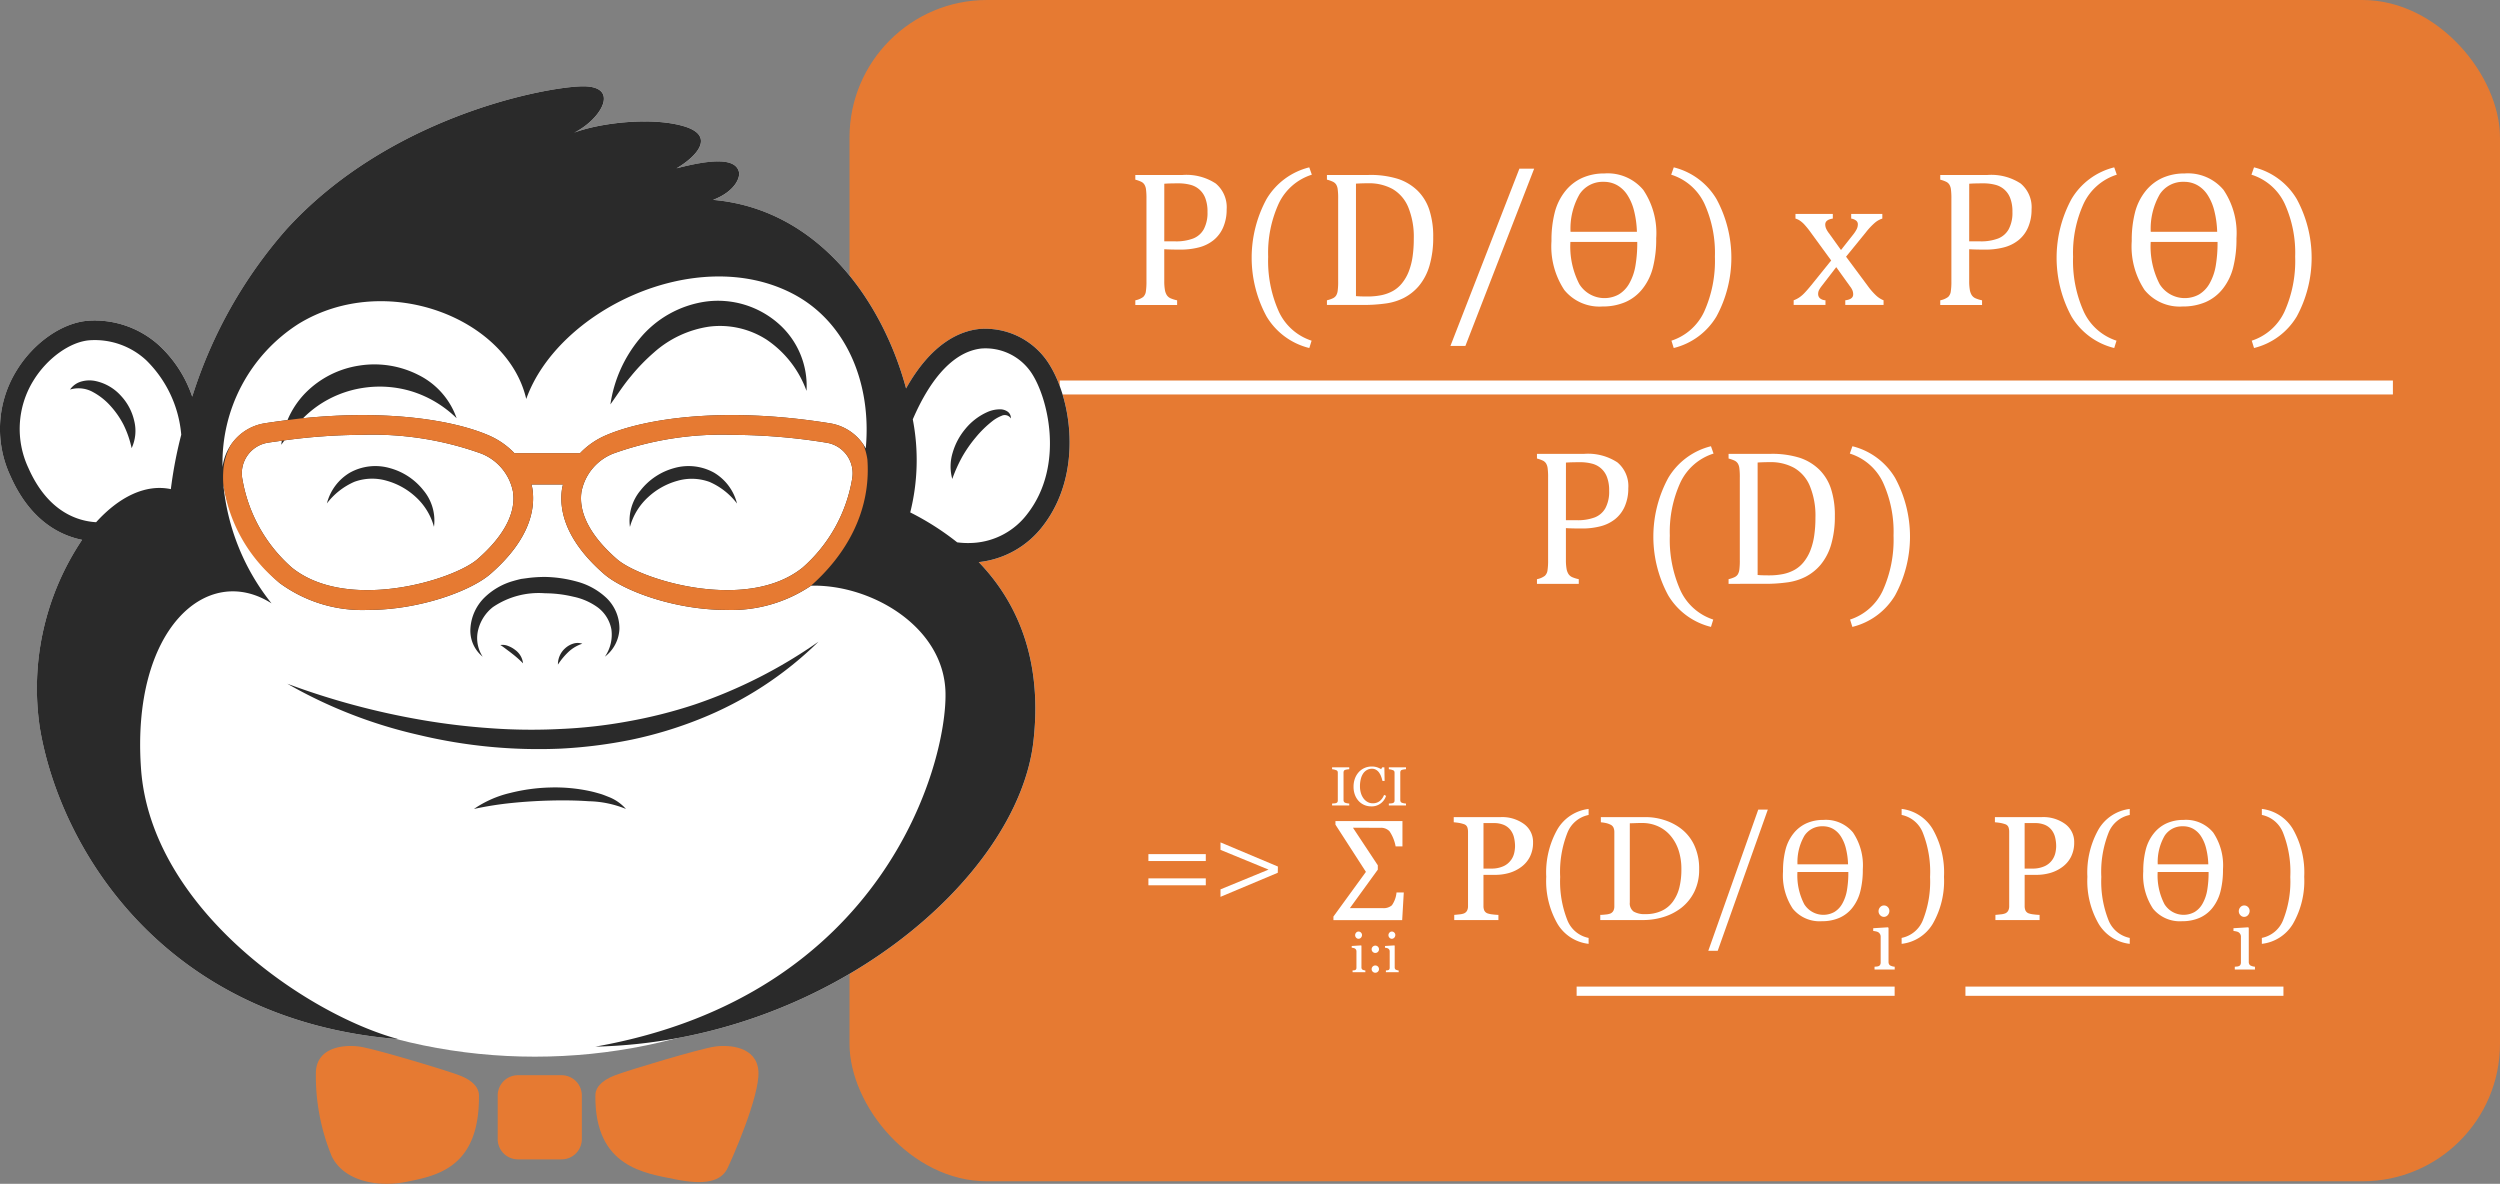 <svg xmlns="http://www.w3.org/2000/svg" width="231.325" height="109.536" viewBox="0 0 231.325 109.536">
  <rect x="0" y="0" width="231.325" height="109.536" fill="#808080" stroke="none"/>
  <g id="Group_3282" data-name="Group 3282" transform="translate(-1446.091 -8516.448)">
    <g id="Group_3262" data-name="Group 3262">
      <g id="Group_3248" data-name="Group 3248">
        <rect id="Rectangle_539" data-name="Rectangle 539" width="152.719" height="109.305" rx="12.727" transform="translate(1524.696 8516.448)" fill="#e67a32"/>
      </g>
      <g id="Group_3253" data-name="Group 3253">
        <g id="Group_3249" data-name="Group 3249">
          <rect id="Rectangle_540" data-name="Rectangle 540" width="123.362" height="1.29" transform="translate(1544.144 8551.658)" fill="#fff"/>
        </g>
        <g id="Group_3250" data-name="Group 3250">
          <path id="Path_3956" data-name="Path 3956" d="M1590.985,8568.241a4.779,4.779,0,0,0,.057.829,1.335,1.335,0,0,0,.177.488.809.809,0,0,0,.321.282,3.032,3.032,0,0,0,.635.2v.432h-3.869v-.432a1.793,1.793,0,0,0,.732-.313.844.844,0,0,0,.242-.488,5.987,5.987,0,0,0,.057-.97v-7.623a6.192,6.192,0,0,0-.044-.885,1.11,1.11,0,0,0-.145-.432.744.744,0,0,0-.269-.247,3.041,3.041,0,0,0-.573-.207v-.432h4.371a4.946,4.946,0,0,1,3.071.789,2.856,2.856,0,0,1,1.009,2.4,4.11,4.11,0,0,1-.317,1.648,3.082,3.082,0,0,1-.9,1.2,3.588,3.588,0,0,1-1.375.67,6.669,6.669,0,0,1-1.665.2q-.978,0-1.516-.034Zm0-3.657h1.022a4.444,4.444,0,0,0,1.644-.26,1.937,1.937,0,0,0,.991-.863,3.222,3.222,0,0,0,.344-1.6,3.431,3.431,0,0,0-.2-1.266,1.983,1.983,0,0,0-1.41-1.251,4.29,4.29,0,0,0-1.075-.128c-.581,0-1.019.013-1.313.035Z" fill="#fff"/>
          <path id="Path_3957" data-name="Path 3957" d="M1600.6,8566.012a11.444,11.444,0,0,0,.991,5.084,5.067,5.067,0,0,0,3.027,2.68l-.211.679a6.372,6.372,0,0,1-3.957-2.921,11.41,11.41,0,0,1,.005-10.866,6.378,6.378,0,0,1,3.952-2.93l.238.679a5.08,5.08,0,0,0-3.054,2.648A10.971,10.971,0,0,0,1600.6,8566.012Z" fill="#fff"/>
          <path id="Path_3958" data-name="Path 3958" d="M1606.036,8570.471v-.432a2.764,2.764,0,0,0,.582-.2.733.733,0,0,0,.273-.246,1.149,1.149,0,0,0,.141-.432,6.461,6.461,0,0,0,.044-.891v-7.623a6.422,6.422,0,0,0-.044-.894,1.068,1.068,0,0,0-.146-.427.757.757,0,0,0-.268-.243,3.052,3.052,0,0,0-.582-.207v-.432h3.86a8.543,8.543,0,0,1,2.727.365,4.733,4.733,0,0,1,1.793,1.08,4.422,4.422,0,0,1,1.093,1.775,7.9,7.9,0,0,1,.361,2.534,9.165,9.165,0,0,1-.339,2.621,5.188,5.188,0,0,1-.991,1.9,4.573,4.573,0,0,1-1.384,1.1,5.325,5.325,0,0,1-1.568.5,14.882,14.882,0,0,1-2.362.149Zm2.688-.819q.352.035,1.039.035a6.481,6.481,0,0,0,1.322-.123,3.764,3.764,0,0,0,1.058-.389,2.906,2.906,0,0,0,.854-.734,4.072,4.072,0,0,0,.617-1.084,6.244,6.244,0,0,0,.348-1.362,11.207,11.207,0,0,0,.111-1.639,7.21,7.21,0,0,0-.516-2.938,3.475,3.475,0,0,0-1.454-1.679,4.489,4.489,0,0,0-2.243-.529q-.6,0-1.136.035Z" fill="#fff"/>
          <path id="Path_3959" data-name="Path 3959" d="M1621.3,8566.012a11,11,0,0,0-.987-4.947,5.063,5.063,0,0,0-3.057-2.648l.238-.679a6.383,6.383,0,0,1,3.952,2.93,11.407,11.407,0,0,1,0,10.866,6.37,6.37,0,0,1-3.956,2.921l-.212-.679a5.067,5.067,0,0,0,3.027-2.68A11.428,11.428,0,0,0,1621.3,8566.012Z" fill="#fff"/>
        </g>
        <g id="Group_3252" data-name="Group 3252">
          <g id="Group_3251" data-name="Group 3251">
            <path id="Path_3960" data-name="Path 3960" d="M1553.821,8542.437a4.747,4.747,0,0,0,.057.828,1.332,1.332,0,0,0,.176.489.812.812,0,0,0,.322.282,2.965,2.965,0,0,0,.634.2v.432h-3.868v-.432a1.8,1.8,0,0,0,.731-.312.857.857,0,0,0,.243-.489,5.981,5.981,0,0,0,.057-.97v-7.622a6.364,6.364,0,0,0-.044-.886,1.094,1.094,0,0,0-.146-.431.732.732,0,0,0-.268-.247,2.929,2.929,0,0,0-.573-.207v-.433h4.371a4.954,4.954,0,0,1,3.071.789,2.86,2.86,0,0,1,1.009,2.4,4.088,4.088,0,0,1-.318,1.647,3.066,3.066,0,0,1-.9,1.2,3.548,3.548,0,0,1-1.374.67,6.721,6.721,0,0,1-1.666.2q-.978,0-1.515-.036Zm0-3.656h1.022a4.433,4.433,0,0,0,1.643-.261,1.939,1.939,0,0,0,.992-.863,3.224,3.224,0,0,0,.343-1.6,3.43,3.43,0,0,0-.2-1.265,1.982,1.982,0,0,0-1.41-1.251,4.3,4.3,0,0,0-1.075-.128q-.873,0-1.313.036Z" fill="#fff"/>
            <path id="Path_3961" data-name="Path 3961" d="M1563.435,8540.207a11.436,11.436,0,0,0,.991,5.085,5.071,5.071,0,0,0,3.027,2.679l-.212.679a6.368,6.368,0,0,1-3.956-2.922,11.4,11.4,0,0,1,0-10.864,6.378,6.378,0,0,1,3.952-2.931l.238.679a5.083,5.083,0,0,0-3.053,2.648A10.956,10.956,0,0,0,1563.435,8540.207Z" fill="#fff"/>
            <path id="Path_3962" data-name="Path 3962" d="M1568.872,8544.666v-.432a2.737,2.737,0,0,0,.581-.2.744.744,0,0,0,.273-.247,1.116,1.116,0,0,0,.141-.433,6.272,6.272,0,0,0,.044-.89v-7.622a6.286,6.286,0,0,0-.044-.895,1.074,1.074,0,0,0-.145-.428.756.756,0,0,0-.269-.241,2.905,2.905,0,0,0-.581-.207v-.433h3.859a8.513,8.513,0,0,1,2.727.366,4.729,4.729,0,0,1,1.794,1.079,4.433,4.433,0,0,1,1.092,1.776,7.886,7.886,0,0,1,.362,2.532,9.161,9.161,0,0,1-.34,2.622,5.176,5.176,0,0,1-.991,1.9,4.576,4.576,0,0,1-1.383,1.1,5.256,5.256,0,0,1-1.569.5,14.74,14.74,0,0,1-2.362.15Zm2.687-.819q.352.035,1.04.035a6.427,6.427,0,0,0,1.322-.123,3.808,3.808,0,0,0,1.057-.388,2.916,2.916,0,0,0,.855-.736,4.038,4.038,0,0,0,.617-1.084,6.331,6.331,0,0,0,.348-1.36,11.375,11.375,0,0,0,.11-1.64,7.231,7.231,0,0,0-.515-2.938,3.487,3.487,0,0,0-1.454-1.68,4.512,4.512,0,0,0-2.243-.527c-.4,0-.779.011-1.137.035Z" fill="#fff"/>
            <path id="Path_3963" data-name="Path 3963" d="M1588.046,8532.056l-6.362,16.4H1580.3l6.38-16.4Z" fill="#fff"/>
            <path id="Path_3964" data-name="Path 3964" d="M1594.365,8544.807a4.19,4.19,0,0,1-3.53-1.528,7.3,7.3,0,0,1-1.185-4.525,10.331,10.331,0,0,1,.3-2.643,5.224,5.224,0,0,1,.974-1.975,4.233,4.233,0,0,1,1.582-1.233,4.965,4.965,0,0,1,2.04-.405,4.29,4.29,0,0,1,3.6,1.524,7.156,7.156,0,0,1,1.194,4.477,10.6,10.6,0,0,1-.3,2.683,5.268,5.268,0,0,1-.965,1.987,4.116,4.116,0,0,1-1.595,1.234A5.269,5.269,0,0,1,1594.365,8544.807Zm3.225-5.974H1591.4a7.569,7.569,0,0,0,.828,3.908,2.741,2.741,0,0,0,3.648.951,2.729,2.729,0,0,0,.978-1.026,4.956,4.956,0,0,0,.564-1.63,12.465,12.465,0,0,0,.168-2.168Zm-6.177-.934h6.141a9.058,9.058,0,0,0-.277-2,4.778,4.778,0,0,0-.63-1.445,2.748,2.748,0,0,0-.943-.881,2.482,2.482,0,0,0-1.216-.3,2.566,2.566,0,0,0-2.238,1.142A6.364,6.364,0,0,0,1591.413,8537.9Z" fill="#fff"/>
            <path id="Path_3965" data-name="Path 3965" d="M1604.771,8540.207a11.013,11.013,0,0,0-.986-4.947,5.068,5.068,0,0,0-3.058-2.648l.238-.679a6.378,6.378,0,0,1,3.952,2.931,11.4,11.4,0,0,1,0,10.864,6.368,6.368,0,0,1-3.956,2.922l-.212-.679a5.071,5.071,0,0,0,3.027-2.679A11.436,11.436,0,0,0,1604.771,8540.207Z" fill="#fff"/>
            <path id="Path_3966" data-name="Path 3966" d="M1616.438,8539.582l1.146-1.454a3,3,0,0,0,.3-.463,1.012,1.012,0,0,0,.114-.462.426.426,0,0,0-.15-.335.984.984,0,0,0-.467-.194v-.432h2.882v.432a1.982,1.982,0,0,0-.683.379,6.188,6.188,0,0,0-.85.907l-1.824,2.239,2.009,2.705a6.085,6.085,0,0,0,.775.89,2.243,2.243,0,0,0,.687.44v.432h-3.542v-.432q.732-.088.731-.546a1.014,1.014,0,0,0-.061-.353,1.567,1.567,0,0,0-.229-.388l-1.278-1.78-1.357,1.762a2.425,2.425,0,0,0-.234.357.788.788,0,0,0-.083.366.516.516,0,0,0,.163.392.853.853,0,0,0,.515.189v.432h-2.943v-.432a2.312,2.312,0,0,0,.524-.265,3.028,3.028,0,0,0,.476-.41q.243-.25.639-.734l1.833-2.274-1.877-2.573a8.14,8.14,0,0,0-.617-.767,2.422,2.422,0,0,0-.423-.361,1.41,1.41,0,0,0-.388-.176v-.432h3.455v.432q-.7.105-.7.546a.96.96,0,0,0,.092.405,2.312,2.312,0,0,0,.286.45Z" fill="#fff"/>
            <path id="Path_3967" data-name="Path 3967" d="M1628.3,8542.437a4.636,4.636,0,0,0,.058.828,1.332,1.332,0,0,0,.176.489.8.8,0,0,0,.322.282,2.965,2.965,0,0,0,.634.2v.432h-3.868v-.432a1.8,1.8,0,0,0,.731-.312.856.856,0,0,0,.242-.489,5.97,5.97,0,0,0,.058-.97v-7.622a6.364,6.364,0,0,0-.044-.886,1.094,1.094,0,0,0-.146-.431.728.728,0,0,0-.269-.247,2.889,2.889,0,0,0-.572-.207v-.433h4.37a4.95,4.95,0,0,1,3.071.789,2.858,2.858,0,0,1,1.009,2.4,4.107,4.107,0,0,1-.317,1.647,3.066,3.066,0,0,1-.9,1.2,3.561,3.561,0,0,1-1.374.67,6.722,6.722,0,0,1-1.666.2q-.978,0-1.516-.036Zm0-3.656h1.023a4.44,4.44,0,0,0,1.643-.261,1.937,1.937,0,0,0,.991-.863,3.224,3.224,0,0,0,.344-1.6,3.429,3.429,0,0,0-.2-1.265,1.978,1.978,0,0,0-1.41-1.251,4.289,4.289,0,0,0-1.075-.128q-.872,0-1.313.036Z" fill="#fff"/>
            <path id="Path_3968" data-name="Path 3968" d="M1637.913,8540.207a11.435,11.435,0,0,0,.992,5.085,5.065,5.065,0,0,0,3.027,2.679l-.212.679a6.373,6.373,0,0,1-3.957-2.922,11.407,11.407,0,0,1,.005-10.864,6.376,6.376,0,0,1,3.952-2.931l.238.679a5.078,5.078,0,0,0-3.053,2.648A10.955,10.955,0,0,0,1637.913,8540.207Z" fill="#fff"/>
            <path id="Path_3969" data-name="Path 3969" d="M1648.056,8544.807a4.188,4.188,0,0,1-3.529-1.528,7.292,7.292,0,0,1-1.186-4.525,10.374,10.374,0,0,1,.3-2.643,5.238,5.238,0,0,1,.974-1.975,4.24,4.24,0,0,1,1.582-1.233,4.964,4.964,0,0,1,2.04-.405,4.291,4.291,0,0,1,3.6,1.524,7.155,7.155,0,0,1,1.194,4.477,10.649,10.649,0,0,1-.3,2.683,5.3,5.3,0,0,1-.965,1.987,4.132,4.132,0,0,1-1.595,1.234A5.278,5.278,0,0,1,1648.056,8544.807Zm3.225-5.974h-6.186a7.591,7.591,0,0,0,.828,3.908,2.742,2.742,0,0,0,3.649.951,2.744,2.744,0,0,0,.978-1.026,5.007,5.007,0,0,0,.564-1.63,12.58,12.58,0,0,0,.167-2.168Zm-6.177-.934h6.142a9.061,9.061,0,0,0-.278-2,4.778,4.778,0,0,0-.63-1.445,2.74,2.74,0,0,0-.943-.881,2.48,2.48,0,0,0-1.216-.3,2.568,2.568,0,0,0-2.238,1.142A6.364,6.364,0,0,0,1645.1,8537.9Z" fill="#fff"/>
            <path id="Path_3970" data-name="Path 3970" d="M1658.463,8540.207a11,11,0,0,0-.987-4.947,5.065,5.065,0,0,0-3.058-2.648l.238-.679a6.376,6.376,0,0,1,3.952,2.931,11.407,11.407,0,0,1,.005,10.864,6.373,6.373,0,0,1-3.957,2.922l-.211-.679a5.066,5.066,0,0,0,3.026-2.679A11.435,11.435,0,0,0,1658.463,8540.207Z" fill="#fff"/>
          </g>
        </g>
      </g>
      <g id="Group_3261" data-name="Group 3261">
        <g id="Group_3254" data-name="Group 3254">
          <path id="Path_3971" data-name="Path 3971" d="M1552.353,8595.48h5.31v.639h-5.31Zm0,2.244h5.31v.64h-5.31Z" fill="#fff"/>
          <path id="Path_3972" data-name="Path 3972" d="M1564.324,8597.205l-5.3,2.228v-.692l4.446-1.828-4.446-1.827v-.693l5.31,2.235Z" fill="#fff"/>
        </g>
        <g id="Group_3260" data-name="Group 3260">
          <g id="Group_3255" data-name="Group 3255">
            <path id="Path_3973" data-name="Path 3973" d="M1571.28,8593.037l2.3,3.477v.4l-2.584,3.563h3.04a1.16,1.16,0,0,0,.846-.262,2.446,2.446,0,0,0,.429-1.187h.672l-.148,2.557h-6.362v-.329l3.006-4.134-2.819-4.369v-.329h6.2v2.342h-.631a3.681,3.681,0,0,0-.567-1.4,1.081,1.081,0,0,0-.843-.322Z" fill="#fff"/>
            <path id="Path_3974" data-name="Path 3974" d="M1587.944,8594.406a2.861,2.861,0,0,1-.292,1.318,2.629,2.629,0,0,1-.809.95,3.476,3.476,0,0,1-1.12.55,4.7,4.7,0,0,1-1.3.175h-1.067v2.886a1.035,1.035,0,0,0,.077.413.532.532,0,0,0,.319.271,2.077,2.077,0,0,0,.426.087,5.138,5.138,0,0,0,.561.047v.478h-4.087v-.478c.107-.009.262-.023.466-.047a1.549,1.549,0,0,0,.426-.087.573.573,0,0,0,.292-.255.893.893,0,0,0,.091-.43v-6.872a1.268,1.268,0,0,0-.067-.423.494.494,0,0,0-.316-.282,2.949,2.949,0,0,0-.507-.124c-.167-.024-.312-.041-.432-.05v-.478h4.349a3.43,3.43,0,0,1,2.157.642A2.05,2.05,0,0,1,1587.944,8594.406Zm-2.04,1.624a1.8,1.8,0,0,0,.3-.667,3.04,3.04,0,0,0,.074-.621,3.51,3.51,0,0,0-.091-.779,1.79,1.79,0,0,0-.312-.69,1.556,1.556,0,0,0-.617-.49,2.3,2.3,0,0,0-.953-.174h-.947v4.208h.685a2.65,2.65,0,0,0,1.178-.226A1.723,1.723,0,0,0,1585.9,8596.03Z" fill="#fff"/>
            <path id="Path_3975" data-name="Path 3975" d="M1593.085,8603.782a3.859,3.859,0,0,1-2.876-1.847,7.944,7.944,0,0,1-1.044-4.354,8.1,8.1,0,0,1,1.044-4.413,3.894,3.894,0,0,1,2.876-1.869v.558a2.679,2.679,0,0,0-1.96,1.644,9.837,9.837,0,0,0-.671,4.094,9.683,9.683,0,0,0,.658,3.978,2.674,2.674,0,0,0,1.973,1.661Z" fill="#fff"/>
            <path id="Path_3976" data-name="Path 3976" d="M1603.313,8596.876a4.58,4.58,0,0,1-.456,2.107,4.328,4.328,0,0,1-1.188,1.463,5.149,5.149,0,0,1-1.658.853,6.425,6.425,0,0,1-1.9.282h-3.947v-.478a4.519,4.519,0,0,0,.507-.036,1.608,1.608,0,0,0,.413-.084.579.579,0,0,0,.292-.259.875.875,0,0,0,.09-.413v-6.871a1.03,1.03,0,0,0-.077-.41.576.576,0,0,0-.305-.288,1.822,1.822,0,0,0-.45-.148,3.93,3.93,0,0,0-.416-.06v-.478h4.161a5.569,5.569,0,0,1,1.691.266,5.046,5.046,0,0,1,1.45.715,4.113,4.113,0,0,1,1.315,1.563A5.088,5.088,0,0,1,1603.313,8596.876Zm-1.644-.007a5.535,5.535,0,0,0-.255-1.735,4.008,4.008,0,0,0-.745-1.352,3.29,3.29,0,0,0-1.138-.866,3.5,3.5,0,0,0-1.5-.315c-.183,0-.39,0-.621.011s-.4.012-.513.017v7.322a.934.934,0,0,0,.356.845,2.009,2.009,0,0,0,1.094.235,3.431,3.431,0,0,0,1.489-.3,2.677,2.677,0,0,0,1.034-.839,3.74,3.74,0,0,0,.607-1.3A6.88,6.88,0,0,0,1601.669,8596.869Z" fill="#fff"/>
            <path id="Path_3977" data-name="Path 3977" d="M1609.668,8591.359l-4.637,13.066h-.872l4.624-13.066Z" fill="#fff"/>
            <path id="Path_3978" data-name="Path 3978" d="M1614.662,8601.688a3.192,3.192,0,0,1-2.688-1.164,5.561,5.561,0,0,1-.9-3.447,7.853,7.853,0,0,1,.232-2.013,3.979,3.979,0,0,1,.741-1.5,3.221,3.221,0,0,1,1.205-.939,3.781,3.781,0,0,1,1.554-.31,3.269,3.269,0,0,1,2.741,1.161,5.453,5.453,0,0,1,.91,3.41,8.1,8.1,0,0,1-.232,2.043,4.035,4.035,0,0,1-.735,1.515,3.122,3.122,0,0,1-1.215.938A4,4,0,0,1,1614.662,8601.688Zm2.456-4.551h-4.711a5.768,5.768,0,0,0,.631,2.977,2.09,2.09,0,0,0,2.778.725,2.073,2.073,0,0,0,.745-.782,3.8,3.8,0,0,0,.429-1.24,9.543,9.543,0,0,0,.128-1.651Zm-4.705-.712h4.678a6.884,6.884,0,0,0-.211-1.522,3.645,3.645,0,0,0-.48-1.1,2.09,2.09,0,0,0-.718-.671,1.892,1.892,0,0,0-.926-.228,1.957,1.957,0,0,0-1.7.869A4.851,4.851,0,0,0,1612.413,8596.426Z" fill="#fff"/>
            <path id="Path_3979" data-name="Path 3979" d="M1621.408,8606.158h-1.866v-.259l.186-.016a.656.656,0,0,0,.166-.032.272.272,0,0,0,.162-.123.442.442,0,0,0,.053-.229v-2.383a.468.468,0,0,0-.057-.229.5.5,0,0,0-.158-.175.738.738,0,0,0-.215-.08,1.629,1.629,0,0,0-.259-.041v-.254l1.362-.086.055.055v3.146a.431.431,0,0,0,.053.227.307.307,0,0,0,.166.134,1.215,1.215,0,0,0,.168.057,1.186,1.186,0,0,0,.184.029Zm-.493-5.427a.571.571,0,0,1-.147.389.467.467,0,0,1-.708.008.516.516,0,0,1-.147-.362.54.54,0,0,1,.147-.376.455.455,0,0,1,.346-.159.48.48,0,0,1,.366.15A.494.494,0,0,1,1620.915,8600.731Z" fill="#fff"/>
            <path id="Path_3980" data-name="Path 3980" d="M1625.969,8597.581a7.945,7.945,0,0,1-1.044,4.354,3.859,3.859,0,0,1-2.876,1.847v-.55a2.677,2.677,0,0,0,1.974-1.661,9.7,9.7,0,0,0,.657-3.978,9.837,9.837,0,0,0-.671-4.094,2.677,2.677,0,0,0-1.96-1.644v-.558a3.894,3.894,0,0,1,2.876,1.869A8.1,8.1,0,0,1,1625.969,8597.581Z" fill="#fff"/>
            <path id="Path_3981" data-name="Path 3981" d="M1638.016,8594.406a2.875,2.875,0,0,1-.292,1.318,2.638,2.638,0,0,1-.809.95,3.481,3.481,0,0,1-1.121.55,4.7,4.7,0,0,1-1.295.175h-1.067v2.886a1.018,1.018,0,0,0,.077.413.529.529,0,0,0,.319.271,2.045,2.045,0,0,0,.426.087,5.1,5.1,0,0,0,.56.047v.478h-4.087v-.478c.108-.009.263-.023.467-.047a1.569,1.569,0,0,0,.426-.087.577.577,0,0,0,.292-.255.9.9,0,0,0,.09-.43v-6.872a1.244,1.244,0,0,0-.067-.423.494.494,0,0,0-.315-.282,2.952,2.952,0,0,0-.507-.124c-.168-.024-.312-.041-.433-.05v-.478h4.349a3.433,3.433,0,0,1,2.158.642A2.052,2.052,0,0,1,1638.016,8594.406Zm-2.041,1.624a1.8,1.8,0,0,0,.3-.667,2.965,2.965,0,0,0,.074-.621,3.508,3.508,0,0,0-.09-.779,1.823,1.823,0,0,0-.312-.69,1.56,1.56,0,0,0-.618-.49,2.3,2.3,0,0,0-.953-.174h-.946v4.208h.684a2.647,2.647,0,0,0,1.178-.226A1.722,1.722,0,0,0,1635.975,8596.03Z" fill="#fff"/>
            <path id="Path_3982" data-name="Path 3982" d="M1643.156,8603.782a3.857,3.857,0,0,1-2.875-1.847,7.944,7.944,0,0,1-1.044-4.354,8.1,8.1,0,0,1,1.044-4.413,3.892,3.892,0,0,1,2.875-1.869v.558a2.676,2.676,0,0,0-1.959,1.644,9.821,9.821,0,0,0-.671,4.094,9.7,9.7,0,0,0,.657,3.978,2.676,2.676,0,0,0,1.973,1.661Z" fill="#fff"/>
            <path id="Path_3983" data-name="Path 3983" d="M1647.995,8601.688a3.194,3.194,0,0,1-2.688-1.164,5.568,5.568,0,0,1-.9-3.447,7.9,7.9,0,0,1,.231-2.013,3.993,3.993,0,0,1,.742-1.5,3.212,3.212,0,0,1,1.2-.939,3.777,3.777,0,0,1,1.553-.31,3.271,3.271,0,0,1,2.742,1.161,5.454,5.454,0,0,1,.909,3.41,8.1,8.1,0,0,1-.231,2.043,4.064,4.064,0,0,1-.735,1.515,3.136,3.136,0,0,1-1.215.938A4,4,0,0,1,1647.995,8601.688Zm2.457-4.551h-4.712a5.768,5.768,0,0,0,.631,2.977,2.091,2.091,0,0,0,2.779.725,2.08,2.08,0,0,0,.745-.782,3.8,3.8,0,0,0,.429-1.24,9.531,9.531,0,0,0,.128-1.651Zm-4.705-.712h4.678a6.887,6.887,0,0,0-.212-1.522,3.618,3.618,0,0,0-.479-1.1,2.093,2.093,0,0,0-.719-.671,1.89,1.89,0,0,0-.926-.228,1.954,1.954,0,0,0-1.7.869A4.843,4.843,0,0,0,1645.747,8596.426Z" fill="#fff"/>
            <path id="Path_3984" data-name="Path 3984" d="M1654.742,8606.158h-1.867v-.259l.186-.016a.639.639,0,0,0,.166-.032.274.274,0,0,0,.163-.123.441.441,0,0,0,.053-.229v-2.383a.468.468,0,0,0-.057-.229.505.505,0,0,0-.159-.175.727.727,0,0,0-.215-.08,1.636,1.636,0,0,0-.258-.041v-.254l1.362-.086.054.055v3.146a.441.441,0,0,0,.053.227.309.309,0,0,0,.167.134,1.22,1.22,0,0,0,.168.057,1.186,1.186,0,0,0,.184.029Zm-.493-5.427a.571.571,0,0,1-.147.389.463.463,0,0,1-.362.166.457.457,0,0,1-.346-.158.516.516,0,0,1-.147-.362.54.54,0,0,1,.147-.376.455.455,0,0,1,.346-.159.48.48,0,0,1,.366.15A.494.494,0,0,1,1654.249,8600.731Z" fill="#fff"/>
            <path id="Path_3985" data-name="Path 3985" d="M1659.3,8597.581a7.945,7.945,0,0,1-1.044,4.354,3.859,3.859,0,0,1-2.876,1.847v-.55a2.674,2.674,0,0,0,1.973-1.661,9.683,9.683,0,0,0,.658-3.978,9.837,9.837,0,0,0-.671-4.094,2.679,2.679,0,0,0-1.96-1.644v-.558a3.894,3.894,0,0,1,2.876,1.869A8.1,8.1,0,0,1,1659.3,8597.581Z" fill="#fff"/>
          </g>
          <g id="Group_3256" data-name="Group 3256">
            <path id="Path_3986" data-name="Path 3986" d="M1570.937,8590.977h-1.588v-.176l.194-.015a.762.762,0,0,0,.179-.03.243.243,0,0,0,.119-.088.277.277,0,0,0,.037-.156v-2.555a.347.347,0,0,0-.027-.146.223.223,0,0,0-.129-.1,1.289,1.289,0,0,0-.188-.056,1.065,1.065,0,0,0-.185-.031v-.177h1.588v.177a1.65,1.65,0,0,0-.184.018,1.565,1.565,0,0,0-.186.041.2.2,0,0,0-.127.1.334.334,0,0,0-.032.148v2.554a.292.292,0,0,0,.036.146.25.25,0,0,0,.123.1,1.371,1.371,0,0,0,.17.044,1.4,1.4,0,0,0,.2.025Z" fill="#fff"/>
            <path id="Path_3987" data-name="Path 3987" d="M1572.933,8591.059a1.516,1.516,0,0,1-.6-.124,1.545,1.545,0,0,1-.513-.357,1.721,1.721,0,0,1-.353-.57,2.067,2.067,0,0,1-.132-.76,2.173,2.173,0,0,1,.129-.767,1.8,1.8,0,0,1,.358-.593,1.58,1.58,0,0,1,.534-.381,1.648,1.648,0,0,1,.659-.134,1.577,1.577,0,0,1,.472.065,1.746,1.746,0,0,1,.4.181l.1-.169h.2l.022,1.258h-.2a2.892,2.892,0,0,0-.119-.4,1.54,1.54,0,0,0-.186-.363.907.907,0,0,0-.284-.266.732.732,0,0,0-.375-.1.969.969,0,0,0-.449.107,1.028,1.028,0,0,0-.359.315,1.56,1.56,0,0,0-.226.512,2.706,2.706,0,0,0-.082.693,2.133,2.133,0,0,0,.086.621,1.571,1.571,0,0,0,.245.5,1.175,1.175,0,0,0,.376.331.988.988,0,0,0,.486.119,1.05,1.05,0,0,0,.37-.063.976.976,0,0,0,.294-.168,1.307,1.307,0,0,0,.218-.248,1.368,1.368,0,0,0,.155-.3l.186.09a1.393,1.393,0,0,1-1.407.974Z" fill="#fff"/>
            <path id="Path_3988" data-name="Path 3988" d="M1576.189,8590.977H1574.6v-.176l.194-.015a.76.76,0,0,0,.179-.03.239.239,0,0,0,.119-.088.277.277,0,0,0,.037-.156v-2.555a.349.349,0,0,0-.027-.146.224.224,0,0,0-.129-.1,1.248,1.248,0,0,0-.188-.056,1.061,1.061,0,0,0-.185-.031v-.177h1.588v.177a1.674,1.674,0,0,0-.184.018,1.565,1.565,0,0,0-.186.041.2.2,0,0,0-.127.1.348.348,0,0,0-.032.148v2.554a.291.291,0,0,0,.036.146.249.249,0,0,0,.123.1,1.491,1.491,0,0,0,.37.069Z" fill="#fff"/>
          </g>
          <g id="Group_3257" data-name="Group 3257">
            <path id="Path_3989" data-name="Path 3989" d="M1572.431,8606.407h-1.186v-.164l.118-.01a.441.441,0,0,0,.106-.021.174.174,0,0,0,.1-.078.273.273,0,0,0,.034-.145v-1.515a.293.293,0,0,0-.036-.145.328.328,0,0,0-.1-.111.453.453,0,0,0-.137-.051,1.12,1.12,0,0,0-.164-.026v-.161l.865-.055.035.034v2a.271.271,0,0,0,.034.144.2.2,0,0,0,.1.086,1.059,1.059,0,0,0,.107.035.585.585,0,0,0,.117.019Zm-.313-3.447a.363.363,0,0,1-.093.247.3.3,0,0,1-.23.106.29.29,0,0,1-.22-.1.329.329,0,0,1-.093-.229.342.342,0,0,1,.093-.239.29.29,0,0,1,.22-.1.3.3,0,0,1,.232.1A.311.311,0,0,1,1572.118,8602.96Z" fill="#fff"/>
            <path id="Path_3990" data-name="Path 3990" d="M1573.689,8604.287a.327.327,0,0,1-.1.239.341.341,0,0,1-.48,0,.326.326,0,0,1-.1-.239.331.331,0,0,1,.1-.24.341.341,0,0,1,.582.24Zm0,1.834a.324.324,0,0,1-.1.238.344.344,0,0,1-.48,0,.323.323,0,0,1-.1-.238.34.34,0,0,1,.681,0Z" fill="#fff"/>
            <path id="Path_3991" data-name="Path 3991" d="M1575.513,8606.407h-1.185v-.164l.118-.01a.443.443,0,0,0,.1-.021.171.171,0,0,0,.1-.078.273.273,0,0,0,.034-.145v-1.515a.293.293,0,0,0-.036-.145.328.328,0,0,0-.1-.111.456.456,0,0,0-.136-.051,1.163,1.163,0,0,0-.164-.026v-.161l.865-.055.034.034v2a.281.281,0,0,0,.034.144.2.2,0,0,0,.106.086,1.044,1.044,0,0,0,.106.035.585.585,0,0,0,.117.019Zm-.313-3.447a.363.363,0,0,1-.093.247.3.3,0,0,1-.23.106.29.29,0,0,1-.22-.1.329.329,0,0,1-.093-.229.342.342,0,0,1,.093-.239.29.29,0,0,1,.22-.1.3.3,0,0,1,.232.1A.31.31,0,0,1,1575.2,8602.96Z" fill="#fff"/>
          </g>
          <g id="Group_3258" data-name="Group 3258">
            <rect id="Rectangle_541" data-name="Rectangle 541" width="29.425" height="0.854" transform="translate(1591.977 8607.737)" fill="#fff"/>
          </g>
          <g id="Group_3259" data-name="Group 3259">
            <rect id="Rectangle_542" data-name="Rectangle 542" width="29.425" height="0.854" transform="translate(1627.953 8607.737)" fill="#fff"/>
          </g>
        </g>
      </g>
    </g>
    <g id="Group_3281" data-name="Group 3281">
      <g id="Group_3263" data-name="Group 3263">
        <ellipse id="Ellipse_3051" data-name="Ellipse 3051" cx="40.208" cy="31.288" rx="40.208" ry="31.288" transform="translate(1455.369 8551.646)" fill="#fff"/>
      </g>
      <g id="Group_3264" data-name="Group 3264">
        <path id="Path_3992" data-name="Path 3992" d="M1536.657,8568.462c4.066,4.221,5.84,9.808,5.057,16.606-1.462,12.707-19.119,27.739-40.533,28.227,26.7-4.728,32.539-26.141,32.4-32.747-.129-6.131-6.909-10.044-12.441-9.905a13.184,13.184,0,0,1-7.829,2.244c-4.769,0-9.529-1.761-11.337-3.337-3.712-3.239-4.153-6.084-3.87-7.9.02-.126.057-.247.084-.371h-2.92c.029.124.066.245.086.371.283,1.816-.158,4.661-3.871,7.9-1.807,1.576-6.567,3.337-11.335,3.337a12.917,12.917,0,0,1-8.193-2.5,15.814,15.814,0,0,1-5.2-9.17,20.731,20.731,0,0,0,4.464,11.062c-6-3.823-13,2.434-12.074,15.319s15.3,22.711,23.824,25.006c-21.761-1.737-31.333-17.684-33.187-28.808a24.662,24.662,0,0,1,3.907-17.394c-2.124-.437-4.829-1.847-6.626-5.9a10.276,10.276,0,0,1,.56-9.758c1.593-2.618,4.288-4.478,6.706-4.624a8.881,8.881,0,0,1,6.5,2.3,11.428,11.428,0,0,1,3.052,4.732,42.841,42.841,0,0,1,8.729-15.5c9.316-10.221,23.29-13.036,27.149-13.21s2.017,3.023-.545,4.287c2.248-.882,7.092-1.506,10.151-.6s1.066,2.886-.672,3.894c3.476-.9,5.458-.893,5.771.314.146.564-.383,1.842-2.387,2.606,9.687.853,15.65,9.275,17.856,17.448,2.294-4.1,4.872-5.289,6.758-5.5a6.978,6.978,0,0,1,6.258,2.916c2.285,3.256,3.442,10.375-.329,15.272A8.612,8.612,0,0,1,1536.657,8568.462Z" fill="#fff"/>
      </g>
      <g id="Group_3268" data-name="Group 3268">
        <g id="Group_3265" data-name="Group 3265">
          <path id="Rectangle_543" data-name="Rectangle 543" d="M1.876,0H5.909A1.878,1.878,0,0,1,7.786,1.878V5.91A1.878,1.878,0,0,1,5.909,7.788H1.878A1.878,1.878,0,0,1,0,5.91V1.876A1.876,1.876,0,0,1,1.876,0Z" transform="translate(1492.143 8615.937)" fill="#e67a32"/>
        </g>
        <g id="Group_3266" data-name="Group 3266">
          <path id="Path_3993" data-name="Path 3993" d="M1513.412,8624.54c-.585,1.211-2.045,1.6-4.851,1.028s-7.414-1.114-7.38-7.686c-.034-.694.452-1.425,1.842-1.946s7.788-2.434,9.178-2.642,3.928,0,4.067,2.294S1513.771,8623.8,1513.412,8624.54Z" fill="#e67a32"/>
        </g>
        <g id="Group_3267" data-name="Group 3267">
          <path id="Path_3994" data-name="Path 3994" d="M1490.409,8617.883c.034,6.571-3.841,7.341-6.656,7.909s-5.84-.1-6.952-2.323a19.526,19.526,0,0,1-1.48-7.88c.14-2.294,2.678-2.5,4.068-2.294s7.786,2.12,9.176,2.642S1490.443,8617.188,1490.409,8617.883Z" fill="#e67a32"/>
        </g>
      </g>
      <g id="Group_3269" data-name="Group 3269">
        <path id="Path_3995" data-name="Path 3995" d="M1506.588,8549.074a9.821,9.821,0,0,1,5.107-2.4,7.967,7.967,0,0,1,5.339,1.208,9.684,9.684,0,0,1,3.684,4.735,7.668,7.668,0,0,0-2.551-6.186,8.479,8.479,0,0,0-6.769-2.078,9.692,9.692,0,0,0-6.115,3.429,12.3,12.3,0,0,0-2.711,6.086c.644-.9,1.213-1.8,1.894-2.6A17.642,17.642,0,0,1,1506.588,8549.074Z" fill="#2a2a2a"/>
      </g>
      <g id="Group_3270" data-name="Group 3270">
        <path id="Path_3996" data-name="Path 3996" d="M1503.407,8574.638a3.428,3.428,0,0,1-1.345,2.573,3.586,3.586,0,0,0,.6-2.533,3.292,3.292,0,0,0-1.253-2.021,5.887,5.887,0,0,0-2.283-1,11.339,11.339,0,0,0-2.6-.313,7.54,7.54,0,0,0-4.828,1.28,3.857,3.857,0,0,0-1.344,2.037,3.144,3.144,0,0,0,.4,2.552,3.107,3.107,0,0,1-1.132-2.655,4.386,4.386,0,0,1,1.279-2.8,6.253,6.253,0,0,1,2.673-1.549c.245-.072.493-.135.742-.193l.748-.1a13.031,13.031,0,0,1,1.5-.084,11.919,11.919,0,0,1,2.95.442,6.38,6.38,0,0,1,2.69,1.5A3.92,3.92,0,0,1,1503.407,8574.638Z" fill="#2a2a2a"/>
      </g>
      <g id="Group_3271" data-name="Group 3271">
        <path id="Path_3997" data-name="Path 3997" d="M1499.972,8576.011a3.446,3.446,0,0,0-1.283.759,6.526,6.526,0,0,0-.973,1.173,1.984,1.984,0,0,1,.668-1.509,1.961,1.961,0,0,1,.744-.428A1.341,1.341,0,0,1,1499.972,8576.011Z" fill="#2a2a2a"/>
      </g>
      <g id="Group_3272" data-name="Group 3272">
        <path id="Path_3998" data-name="Path 3998" d="M1494.487,8577.827a9.311,9.311,0,0,0-1.01-.895c-.17-.139-.35-.268-.526-.4s-.355-.276-.567-.4a1.371,1.371,0,0,1,.734.091,2.4,2.4,0,0,1,.639.361A1.758,1.758,0,0,1,1494.487,8577.827Z" fill="#2a2a2a"/>
      </g>
      <g id="Group_3273" data-name="Group 3273">
        <path id="Path_3999" data-name="Path 3999" d="M1521.83,8575.82a33.192,33.192,0,0,1-10.954,7.145,37.821,37.821,0,0,1-6.337,1.922,43.928,43.928,0,0,1-6.572.832,47.515,47.515,0,0,1-13.11-1.263,44.073,44.073,0,0,1-12.181-4.742,69.433,69.433,0,0,0,12.462,3.356,63.094,63.094,0,0,0,6.362.762,51.962,51.962,0,0,0,6.383.071,45.354,45.354,0,0,0,6.326-.708,44.232,44.232,0,0,0,6.175-1.563A45.227,45.227,0,0,0,1521.83,8575.82Z" fill="#2a2a2a"/>
      </g>
      <g id="Group_3274" data-name="Group 3274">
        <path id="Path_4000" data-name="Path 4000" d="M1504.009,8591.3a9.6,9.6,0,0,0-3.451-.714c-1.174-.081-2.352-.093-3.53-.063s-2.355.1-3.533.219a31.472,31.472,0,0,0-3.551.559,9.884,9.884,0,0,1,3.382-1.486,16.729,16.729,0,0,1,3.673-.5,15.3,15.3,0,0,1,3.7.34c.3.063.608.152.906.237s.591.214.882.326A4.136,4.136,0,0,1,1504.009,8591.3Z" fill="#2a2a2a"/>
      </g>
      <g id="Group_3275" data-name="Group 3275">
        <path id="Path_4001" data-name="Path 4001" d="M1542.617,8565.078c3.771-4.9,2.614-12.017.329-15.272a6.978,6.978,0,0,0-6.258-2.916c-1.886.209-4.464,1.4-6.758,5.5-2.206-8.173-8.169-16.6-17.856-17.448,2-.765,2.533-2.042,2.387-2.606-.313-1.207-2.3-1.218-5.771-.314,1.738-1.008,3.731-2.989.672-3.894s-7.9-.278-10.151.6c2.562-1.264,4.4-4.462.545-4.287s-17.833,2.989-27.149,13.21a42.841,42.841,0,0,0-8.729,15.5,11.428,11.428,0,0,0-3.052-4.732,8.881,8.881,0,0,0-6.5-2.3c-2.418.146-5.113,2.006-6.706,4.624a10.276,10.276,0,0,0-.56,9.758c1.8,4.057,4.5,5.466,6.626,5.9a24.662,24.662,0,0,0-3.907,17.394c1.854,11.124,11.426,27.07,33.187,28.808-8.528-2.295-22.9-12.122-23.824-25.006s6.072-19.143,12.074-15.319a20.731,20.731,0,0,1-4.464-11.062,15.814,15.814,0,0,0,5.2,9.17,12.917,12.917,0,0,0,8.193,2.5c4.768,0,9.528-1.761,11.335-3.337,3.713-3.239,4.154-6.084,3.871-7.9-.02-.126-.057-.247-.086-.371h2.92c-.027.124-.064.245-.084.371-.283,1.816.158,4.661,3.87,7.9,1.808,1.576,6.568,3.337,11.337,3.337a13.184,13.184,0,0,0,7.829-2.244c5.532-.139,12.312,3.774,12.441,9.905.14,6.606-5.7,28.02-32.4,32.747,21.414-.487,39.071-15.52,40.533-28.227.783-6.8-.991-12.386-5.057-16.606A8.612,8.612,0,0,0,1542.617,8565.078Zm-80.718-3.371c-2.373-.5-4.823.754-6.914,3.061-1.7-.1-4.462-.944-6.263-5.01a8.512,8.512,0,0,1,.45-8.076c1.278-2.1,3.442-3.642,5.262-3.753a7,7,0,0,1,5.177,1.843,10.943,10.943,0,0,1,3.251,6.9A39.435,39.435,0,0,0,1461.9,8561.707Zm28.387,6.472c-2.242,1.956-12.049,4.929-17.191.788a14.042,14.042,0,0,1-4.567-8.14,2.867,2.867,0,0,1,2.339-3.414c.443-.071.869-.124,1.3-.186-.017.128-.038.251-.049.378.095-.144.2-.273.294-.411a54.165,54.165,0,0,1,7.177-.51,29.594,29.594,0,0,1,11,1.721,4.766,4.766,0,0,1,2.964,3.524C1493.86,8563.887,1492.729,8566.048,1490.286,8568.179Zm34.642-7.352a14.034,14.034,0,0,1-4.569,8.14c-5.14,4.141-14.947,1.167-17.189-.788-2.443-2.131-3.574-4.292-3.27-6.249a4.767,4.767,0,0,1,2.963-3.524,29.6,29.6,0,0,1,11-1.721,54.98,54.98,0,0,1,8.723.729,2.867,2.867,0,0,1,2.339,3.414Zm1.273-2.887c-.069-.121-.141-.241-.222-.359a4.621,4.621,0,0,0-3.1-1.964c-9.745-1.574-17.1-.454-20.738,1.119a7.26,7.26,0,0,0-2.379,1.65h-6.068a7.263,7.263,0,0,0-2.38-1.65c-3.178-1.376-9.2-2.4-17.183-1.588a10.153,10.153,0,0,1,1.322-1.118,9.957,9.957,0,0,1,4.2-1.686,10.178,10.178,0,0,1,4.526.314,10.315,10.315,0,0,1,4.163,2.489,7.052,7.052,0,0,0-3.524-4,8.978,8.978,0,0,0-5.484-.871,8.833,8.833,0,0,0-4.957,2.508,8.036,8.036,0,0,0-1.684,2.535c-.695.088-1.4.186-2.117.3a4.687,4.687,0,0,0-3.892,4.05,15.232,15.232,0,0,1,7.034-13.256c8.064-4.937,19.328-.556,21.066,6.952,2.92-8.2,15.643-14.322,24.543-9.8C1524.406,8546.14,1526.762,8551.91,1526.2,8557.94Zm10,8.737a7.617,7.617,0,0,1-1.541-.046,25.2,25.2,0,0,0-4.345-2.77,19.874,19.874,0,0,0,.236-8.609c1.729-4.019,3.915-6.285,6.342-6.556a5.106,5.106,0,0,1,4.567,2.153c1.582,2.255,3.183,8.619-.282,13.116A6.773,6.773,0,0,1,1536.2,8566.678Z" fill="#2a2a2a"/>
      </g>
      <g id="Group_3276" data-name="Group 3276">
        <path id="Path_4002" data-name="Path 4002" d="M1538.7,8554.324a2.867,2.867,0,0,0-1.3.275,5.549,5.549,0,0,0-1.984,1.534,6.058,6.058,0,0,0-1.172,2.193,4.351,4.351,0,0,0-.04,2.44,14.073,14.073,0,0,1,.934-2.074,12.117,12.117,0,0,1,1.231-1.763,9.971,9.971,0,0,1,1.512-1.488,3.409,3.409,0,0,1,.873-.512.667.667,0,0,1,.873.24.732.732,0,0,0-.256-.6A1.2,1.2,0,0,0,1538.7,8554.324Z" fill="#2a2a2a"/>
      </g>
      <g id="Group_3277" data-name="Group 3277">
        <path id="Path_4003" data-name="Path 4003" d="M1457.291,8553.081a4.4,4.4,0,0,0-2.285-1.359,2.744,2.744,0,0,0-1.372.023,1.91,1.91,0,0,0-1.064.749,2.732,2.732,0,0,1,2.105.222,5.99,5.99,0,0,1,1.628,1.28,8.074,8.074,0,0,1,1.214,1.744,9.214,9.214,0,0,1,.754,2.177,3.809,3.809,0,0,0,.24-2.521A5,5,0,0,0,1457.291,8553.081Z" fill="#2a2a2a"/>
      </g>
      <g id="Group_3278" data-name="Group 3278">
        <path id="Path_4004" data-name="Path 4004" d="M1512.154,8560.18a4.853,4.853,0,0,0-3.706-.413,5.928,5.928,0,0,0-3.074,2.039,4.376,4.376,0,0,0-.995,3.4,5.8,5.8,0,0,1,1.693-2.766,6.546,6.546,0,0,1,2.694-1.5,4.791,4.791,0,0,1,2.976.1,6.4,6.4,0,0,1,2.545,2A4.632,4.632,0,0,0,1512.154,8560.18Z" fill="#2a2a2a"/>
      </g>
      <g id="Group_3279" data-name="Group 3279">
        <path id="Path_4005" data-name="Path 4005" d="M1482.179,8559.767a4.853,4.853,0,0,0-3.706.413,4.633,4.633,0,0,0-2.133,2.849,6.406,6.406,0,0,1,2.544-2,4.794,4.794,0,0,1,2.977-.1,6.547,6.547,0,0,1,2.694,1.5,5.789,5.789,0,0,1,1.692,2.766,4.371,4.371,0,0,0-.994-3.4A5.929,5.929,0,0,0,1482.179,8559.767Z" fill="#2a2a2a"/>
      </g>
      <g id="Group_3280" data-name="Group 3280">
        <path id="Path_4006" data-name="Path 4006" d="M1490.286,8568.179c-2.242,1.956-12.049,4.929-17.191.788a14.042,14.042,0,0,1-4.567-8.14,2.867,2.867,0,0,1,2.339-3.414c.443-.071,1.5-.213,1.546-.219a54.165,54.165,0,0,1,7.177-.51,29.594,29.594,0,0,1,11,1.721,4.766,4.766,0,0,1,2.964,3.524C1493.86,8563.887,1492.729,8566.048,1490.286,8568.179Zm34.642-7.352a14.034,14.034,0,0,1-4.569,8.14c-5.14,4.141-14.947,1.167-17.189-.788-2.443-2.131-3.574-4.292-3.27-6.249a4.767,4.767,0,0,1,2.963-3.524,29.6,29.6,0,0,1,11-1.721,54.98,54.98,0,0,1,8.723.729,2.867,2.867,0,0,1,2.339,3.414Zm-58.177.386a14.291,14.291,0,0,0,5.2,9.17,12.917,12.917,0,0,0,8.193,2.5c4.768,0,9.528-1.761,11.335-3.337,3.713-3.239,4.154-6.084,3.871-7.9-.02-.126-.057-.247-.086-.371h2.92c-.027.124-.064.245-.084.371-.283,1.816.158,4.661,3.87,7.9,1.808,1.576,6.568,3.337,11.337,3.337a13.184,13.184,0,0,0,7.829-2.244c3.146-2.775,5.571-6.771,5.215-11.674a5.906,5.906,0,0,0-.375-1.388,4.619,4.619,0,0,0-3.1-1.964c-9.745-1.574-17.1-.454-20.738,1.119a7.26,7.26,0,0,0-2.379,1.65h-6.068a7.263,7.263,0,0,0-2.38-1.65c-3.178-1.376-9.2-2.4-17.183-1.588-.227.015-2.834.353-3.554.469a4.614,4.614,0,0,0-3.1,1.966,5.677,5.677,0,0,0-.726,2.515A9.041,9.041,0,0,0,1466.751,8561.213Z" fill="#e67a32"/>
      </g>
    </g>
  </g>
</svg>
